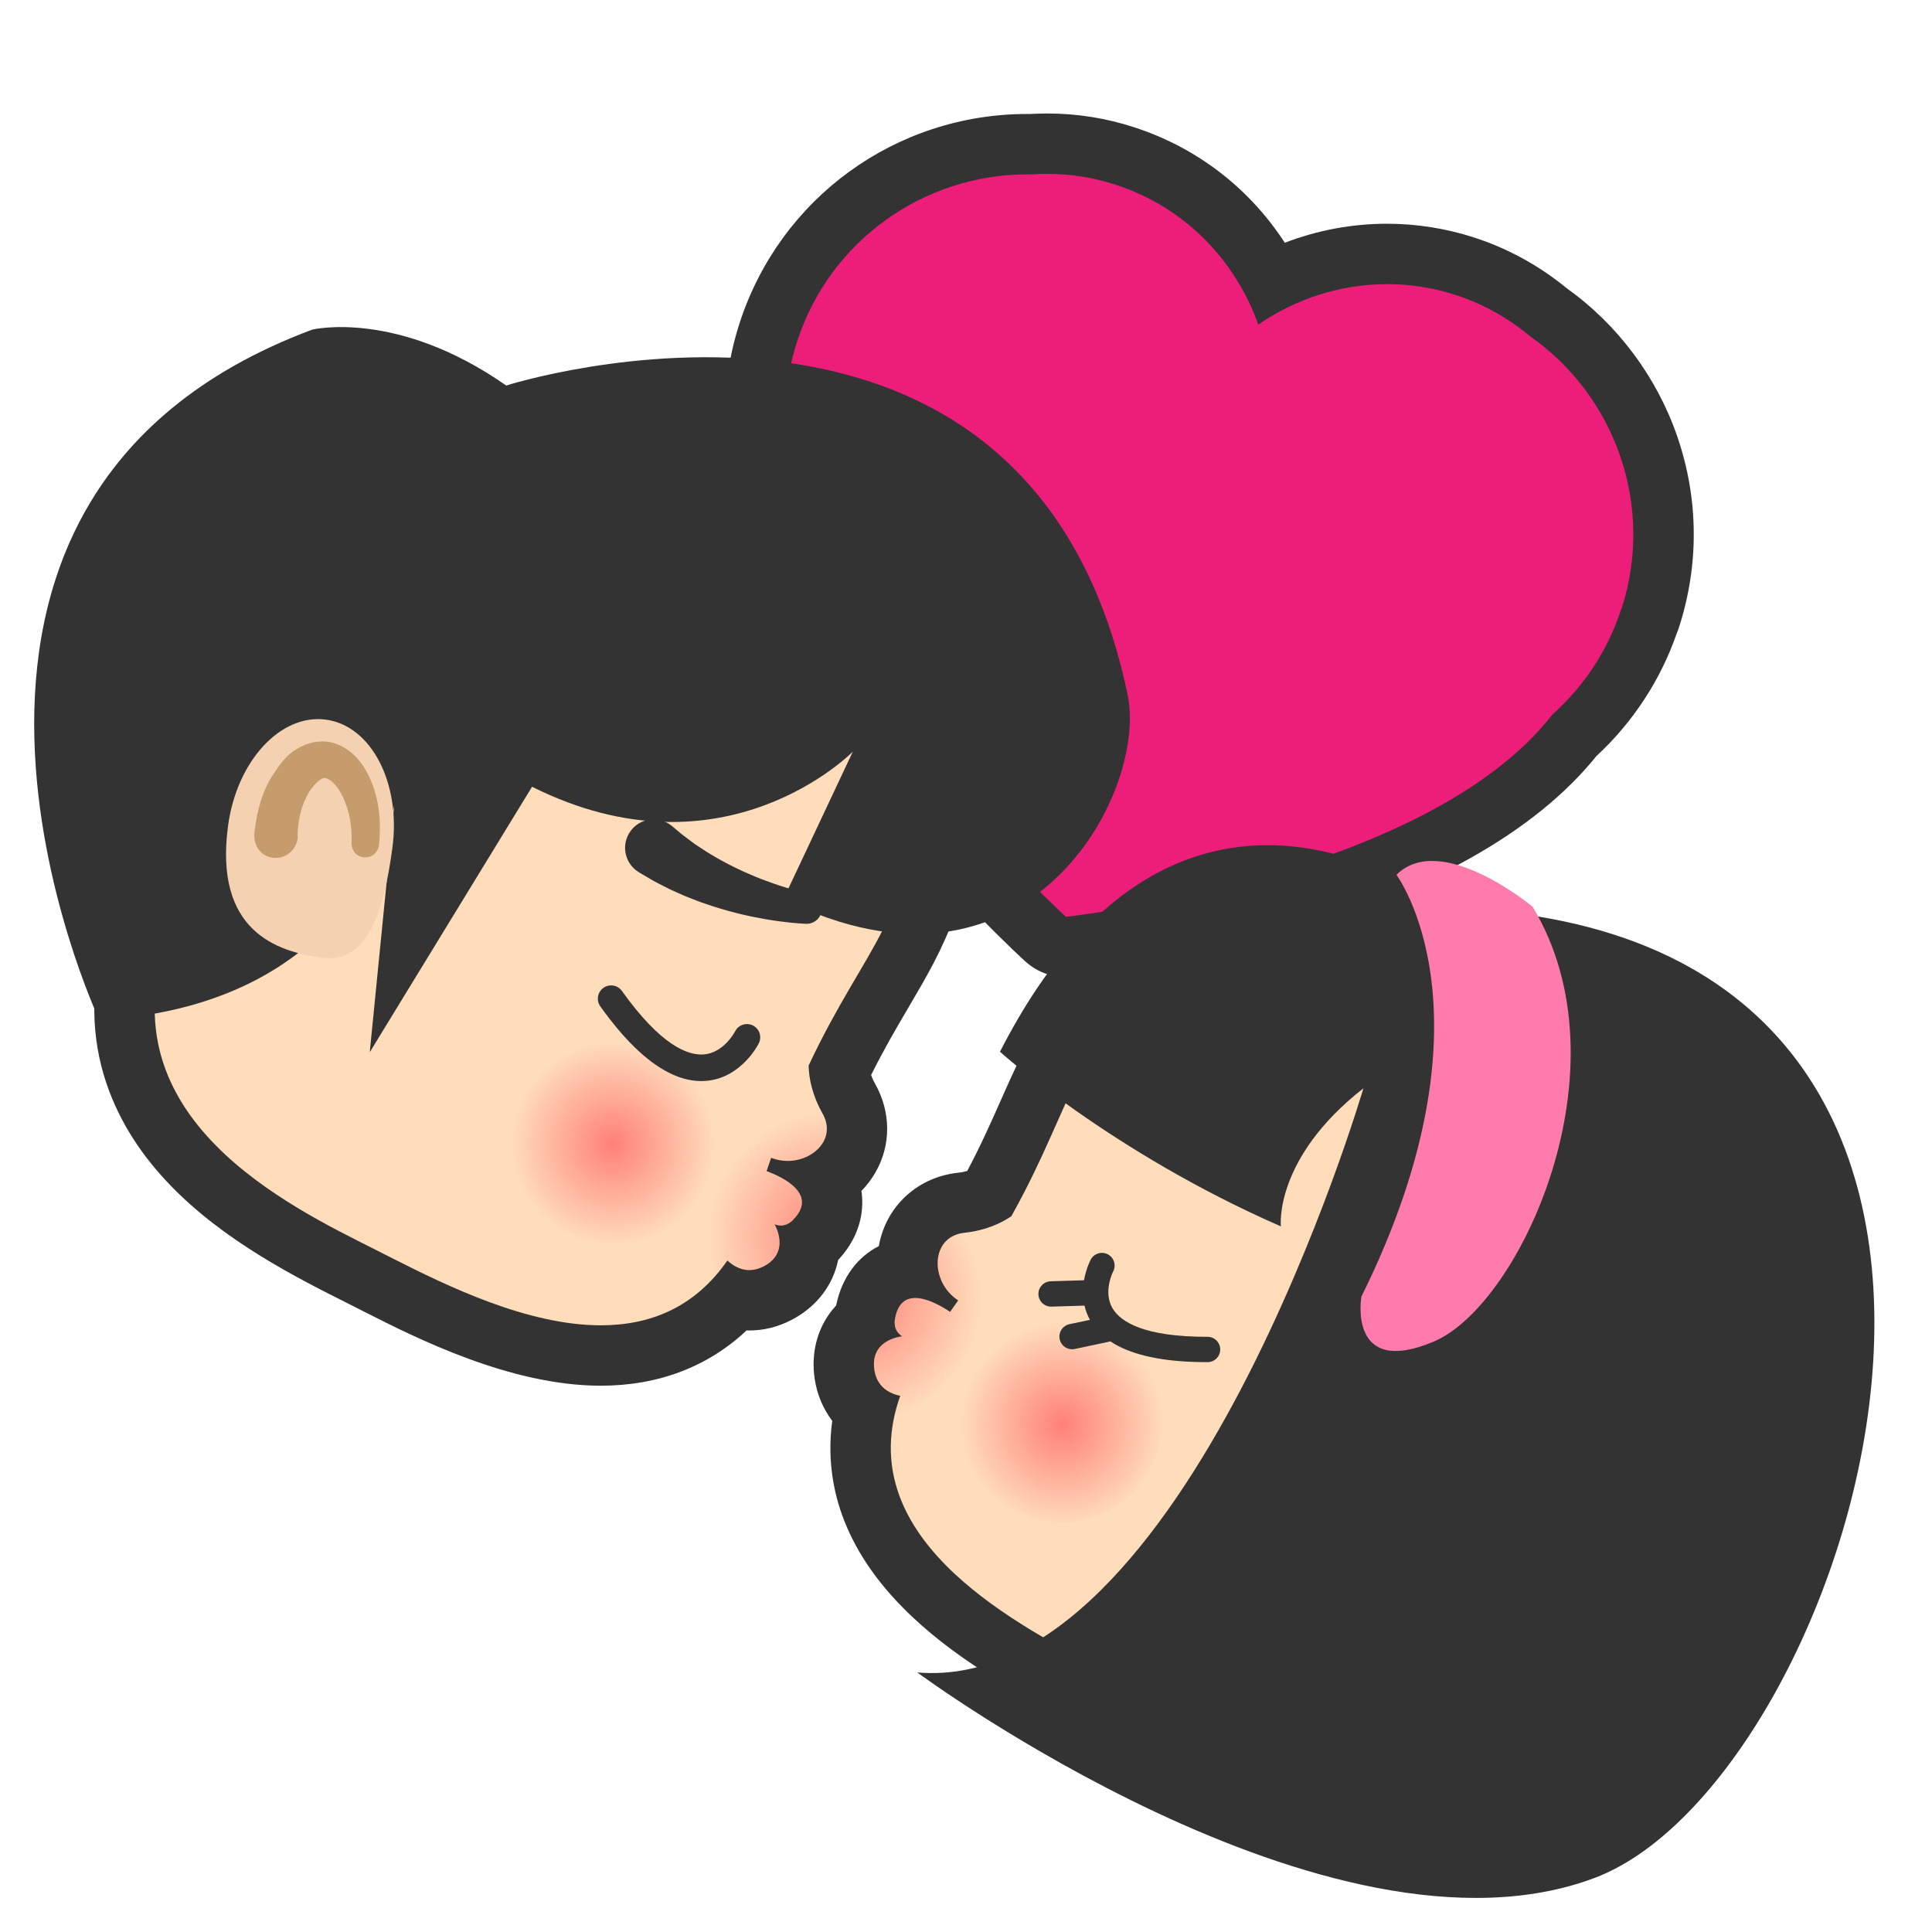 <?xml version="1.0" encoding="utf-8"?>
<!-- Generator: Adobe Illustrator 16.0.0, SVG Export Plug-In . SVG Version: 6.00 Build 0)  -->
<!DOCTYPE svg PUBLIC "-//W3C//DTD SVG 1.1//EN" "http://www.w3.org/Graphics/SVG/1.1/DTD/svg11.dtd">
<svg version="1.1" id="Layer_1" xmlns="http://www.w3.org/2000/svg" xmlns:xlink="http://www.w3.org/1999/xlink" x="0px" y="0px"
	 width="256px" height="256px" viewBox="0 0 256 256" enable-background="new 0 0 256 256" xml:space="preserve">
<g>
	<path fill="#ED1E79" d="M141.248,125.479c-0.986,0-1.943-0.365-2.682-1.032c-1.496-1.352-36.5-33.306-37.742-61.958
		c-1.284-6.138-0.947-12.508,0.979-18.444c4.835-14.917,18.621-24.941,34.304-24.941c0.16,0,0.32,0.001,0.48,0.003
		c0.727-0.046,1.459-0.069,2.178-0.069c3.521,0,6.99,0.552,10.309,1.64c8.503,2.754,15.419,8.686,19.514,16.592
		c4.734-2.381,9.915-3.623,15.212-3.623c3.497,0,6.971,0.551,10.324,1.636c4.027,1.313,7.729,3.353,11.011,6.065
		c13.006,9.172,18.437,25.471,13.513,40.615c-0.053,0.164-0.116,0.323-0.188,0.476c-1.943,5.718-5.34,10.892-9.856,15.01
		c-17.828,22.458-64.92,27.79-66.924,28.007C141.534,125.471,141.391,125.479,141.248,125.479z"/>
	<path fill="#333333" d="M138.766,23.038c3.006,0,6.04,0.45,9.063,1.441c9.199,2.98,15.88,10.05,18.9,18.53
		c4.979-3.425,10.918-5.362,17.071-5.362c3.009,0,6.069,0.463,9.093,1.442c3.711,1.21,6.984,3.08,9.812,5.44
		c11.28,7.877,16.61,22.447,12.14,36.197v-0.007h-0.004l-0.021-0.01c-1.811,5.6-5.045,10.33-9.15,14
		c-16.814,21.62-64.42,26.77-64.42,26.77s-35.53-32.11-36.44-59.49c-1.18-5.37-1.02-11.1,0.8-16.71
		c4.397-13.566,16.969-22.176,30.5-22.175c0.193,0,0.387,0.002,0.58,0.005C137.379,23.062,138.071,23.038,138.766,23.038
		 M138.766,15.038L138.766,15.038c-0.752,0-1.516,0.022-2.276,0.067c-0.127-0.001-0.255-0.002-0.382-0.002
		c-17.422,0-32.737,11.135-38.11,27.708c-2.106,6.494-2.502,13.454-1.154,20.175c0.66,12.919,7.465,27.703,20.235,43.957
		c9.31,11.85,18.422,20.124,18.805,20.47c1.478,1.335,3.393,2.065,5.364,2.065c0.286,0,0.573-0.016,0.86-0.047
		c0.514-0.056,12.745-1.408,27.236-5.537c19.883-5.666,34.071-13.64,42.189-23.709c4.849-4.492,8.512-10.092,10.647-16.274
		c0.101-0.231,0.19-0.469,0.271-0.713c2.71-8.334,2.638-17.11-0.207-25.377c-2.71-7.875-7.916-14.841-14.68-19.654
		c-3.642-2.986-7.742-5.234-12.193-6.685c-3.769-1.22-7.656-1.835-11.572-1.836c-4.661,0-9.239,0.859-13.557,2.52
		c-4.676-7.206-11.631-12.604-19.949-15.299C146.6,15.657,142.712,15.038,138.766,15.038L138.766,15.038z"/>
</g>
<g>
	<path fill="#FFDDBB" d="M176.415,235.584c-11.407-0.002-22.857-5.963-28.359-8.827l-4.559-2.377
		c-10.163-5.292-33.247-17.312-28.949-37.375c-1.437-1.229-2.36-2.934-2.65-4.943c-0.414-2.868,0.577-4.821,1.481-5.955
		c0.362-0.454,0.759-0.84,1.17-1.169c0.019-0.444,0.083-0.875,0.187-1.278c0.768-3.636,3.197-5.235,5.531-5.586
		c-0.067-0.91,0-1.829,0.212-2.726c0.786-3.31,3.415-5.597,6.86-5.97c1.381-0.149,2.616-0.513,3.68-1.083
		c2.271-4.163,3.834-7.691,5.225-10.829c3.622-8.174,6.483-14.629,17.82-23.256c5.098-3.879,9.512-6.463,14.482-6.463
		c3.807,0,7.461,1.497,11.777,3.744c1.752,0.912,3.657,1.97,5.864,3.194c2.896,1.607,6.179,3.429,10.128,5.485
		c15.091,7.857,24.027,16.782,27.322,27.285c4.915,15.671-3.401,31.535-12.207,48.331c-0.588,1.123-1.904,3.643-1.904,3.643
		l-6.168,8.501c-6.185,11.714-15.247,17.653-26.941,17.653C176.418,235.584,176.417,235.584,176.415,235.584z"/>
	<path fill="#333333" d="M168.548,121.747c2.893,0,5.863,1.175,9.93,3.292c3.971,2.067,8.986,5.032,15.993,8.68
		c41.167,21.435,25.864,46.293,11.646,73.602l-6.174,8.508l0.002,0.001c-6.219,11.943-14.827,15.755-23.529,15.755
		c-9.828,0-19.775-4.867-26.514-8.375c-0.934-0.485-1.81-0.948-2.612-1.366c-0.619-0.322-1.27-0.659-1.947-1.012
		c-12.107-6.304-32.573-17.536-26.057-35.882c-0.447-0.093-0.927-0.241-1.383-0.479c-0.96-0.5-1.816-1.393-2.045-2.98
		c-0.586-4.067,3.711-4.417,3.711-4.417c-1.432-0.861-0.939-2.487-0.939-2.487c0.378-1.944,1.429-2.589,2.656-2.589
		c1.006,0,2.131,0.434,3.1,0.938c0.575,0.298,1.096,0.622,1.505,0.896c0.369-0.516,0.728-1.021,1.078-1.521
		c-3.77-2.438-3.742-8.465,0.802-8.957c2.845-0.308,4.88-1.274,6.241-2.201c8.809-15.784,7.467-22.339,22.476-33.76
		C161.618,123.489,165.024,121.747,168.548,121.747 M168.548,113.747c-6.091,0-11.163,2.91-16.905,7.28
		c-12.154,9.25-15.352,16.464-19.055,24.818c-1.276,2.882-2.59,5.846-4.423,9.313c-0.384,0.113-0.802,0.193-1.254,0.242
		c-5.101,0.553-9.152,4.095-10.323,9.022c-0.055,0.231-0.104,0.465-0.145,0.697c-2.802,1.422-4.841,4.118-5.606,7.647
		c-0.018,0.074-0.035,0.148-0.052,0.224c-0.182,0.197-0.359,0.404-0.533,0.621c-1.973,2.475-2.795,5.678-2.313,9.02
		c0.305,2.112,1.115,4.036,2.339,5.64c-0.955,7.078,0.619,15.903,9.36,24.756c6.451,6.533,14.744,11.116,22.01,14.899l0.947,0.492
		l1,0.521l1.124,0.587c0.479,0.251,0.977,0.513,1.492,0.78c8.81,4.587,19.29,9.277,30.204,9.277c9.107,0,21.718-3.405,30.345-19.529
		l5.831-8.036l0.348-0.479l0.273-0.525c0.587-1.128,1.176-2.251,1.763-3.37c8.797-16.779,17.893-34.131,12.48-51.386
		c-3.629-11.569-13.21-21.263-29.291-29.636c-3.902-2.032-7.16-3.84-10.035-5.435c-2.231-1.238-4.158-2.308-5.958-3.245
		C177.335,115.424,173.167,113.747,168.548,113.747L168.548,113.747z"/>
</g>
<g opacity="0.7" enable-background="new    ">
	
		<radialGradient id="SVGID_1_" cx="99.081" cy="307.354" r="28.531" gradientTransform="matrix(0.521 0.271 -0.271 0.521 145.065 -15.021)" gradientUnits="userSpaceOnUse">
		<stop  offset="0" style="stop-color:#FF585D"/>
		<stop  offset="1" style="stop-color:#FF585D;stop-opacity:0"/>
	</radialGradient>
	<path fill="url(#SVGID_1_)" d="M194.471,133.719c-22.921-11.934-24.525-16.565-37.983-6.326
		c-15.009,11.421-13.667,17.976-22.476,33.76c-1.36,0.927-3.396,1.894-6.241,2.201c-4.544,0.492-4.571,6.519-0.802,8.957
		c-0.351,0.5-0.709,1.005-1.078,1.521c-1.938-1.302-6.391-3.729-7.261,0.754c0,0-0.493,1.626,0.939,2.487
		c0,0-4.298,0.35-3.711,4.417c0.337,2.341,2.041,3.173,3.429,3.459c-6.881,19.373,16.324,30.812,28.004,36.894
		c11.707,6.096,38.438,21.291,52.655-6.014l-0.002-0.001l6.174-8.508C220.335,180.012,235.638,155.153,194.471,133.719z"/>
</g>
<radialGradient id="SVGID_2_" cx="-1454.39" cy="1604.515" r="31.922" gradientTransform="matrix(0.377 0.196 -0.196 0.377 1003.558 -131.091)" gradientUnits="userSpaceOnUse">
	<stop  offset="0" style="stop-color:#FF585D"/>
	<stop  offset="1" style="stop-color:#FF585D;stop-opacity:0"/>
</radialGradient>
<circle opacity="0.7" fill="url(#SVGID_2_)" enable-background="new    " cx="140.479" cy="188.17" r="13.577"/>
<path fill="#333333" d="M191.683,120.319c0,0-35.084-28.144-59.181,19.041c0,0,14.616,13.256,37.218,23.142
	c0,0-0.972-8.973,10.936-18.294c0,0-23.521,80.407-59.111,77.399c0,0,54.662,40.452,89.77,27.22S281.109,122.904,191.683,120.319z"
	/>
<path fill="#FF7BAC" d="M185.037,115.918c0,0,13.877,18.513-4.648,55.9c0,0-1.855,10.793,9.606,5.942s25.97-36.332,13.071-57.628
	C203.066,120.133,190.917,110.045,185.037,115.918z"/>
<path fill="#333333" d="M161.687,178.809c-0.002-0.926-0.755-1.678-1.684-1.675c-8.493,0.015-11.517-2.02-12.559-3.73
	c-1.327-2.18,0.021-4.861,0.054-4.925c0.431-0.818,0.122-1.831-0.695-2.268c-0.004-0.002-0.011-0.006-0.016-0.008
	c-0.815-0.425-1.824-0.115-2.259,0.698c-0.046,0.088-0.619,1.185-0.89,2.739l-4.354,0.134c-0.93-0.004-1.686,0.746-1.69,1.674
	c-0.003,0.651,0.364,1.219,0.905,1.499c0.229,0.12,0.491,0.188,0.77,0.188l4.43-0.133c0.145,0.62,0.377,1.256,0.723,1.883
	l-2.711,0.573c-0.908,0.193-1.487,1.086-1.295,1.994c0.108,0.512,0.438,0.918,0.868,1.143c0.335,0.174,0.727,0.237,1.123,0.154
	l4.528-0.961c0.063-0.014,0.121-0.037,0.179-0.058c0.325,0.217,0.666,0.419,1.031,0.609c2.767,1.441,6.734,2.164,11.865,2.153
	C160.938,180.491,161.688,179.738,161.687,178.809z"/>
<g>
	<path fill="#FFDDBB" d="M79.609,179.61c-11.037,0-22.966-6.043-29.375-9.289l-4.593-2.322c-5.129-2.597-15.81-8.004-22.536-16.379
		c-7.911-9.851-8.757-21.186-2.516-33.694l3.321-9.98c0,0,1.283-2.542,1.854-3.676c9.811-19.511,19.956-39.686,42.552-39.686
		c8.121,0,17.183,2.59,27.704,7.918c3.973,2.012,7.366,3.618,10.36,5.035c2.281,1.08,4.251,2.012,6.014,2.905
		c10.89,5.514,13.459,10.014,13.091,22.926c-0.406,14.239-3.985,20.326-8.517,28.033c-1.74,2.959-3.696,6.285-5.756,10.557
		c0.157,1.195,0.581,2.411,1.265,3.623c1.437,2.542,1.451,5.389,0.039,7.809c-0.708,1.214-1.746,2.234-2.981,2.989
		c0.307,0.593,0.518,1.216,0.632,1.87c0.253,1.449,0.113,3.639-1.956,5.898c-0.256,0.304-0.567,0.608-0.927,0.89
		c-0.027,0.526-0.11,1.074-0.268,1.634c-0.395,1.396-1.405,3.339-3.976,4.674c-1.212,0.629-2.473,0.948-3.747,0.948
		c-0.614,0-1.222-0.074-1.817-0.221C92.919,177.077,86.925,179.61,79.609,179.61z"/>
	<path fill="#333333" d="M68.316,68.583c7.093,0.001,15.559,2.251,25.897,7.486c7.048,3.569,12.381,5.918,16.374,7.94
		c9.071,4.593,11.234,7.507,10.899,19.244c-0.538,18.852-6.646,21.582-14.34,37.937c0.039,1.646,0.44,3.863,1.847,6.355
		c1.861,3.294-1.164,6.282-4.631,6.282c-0.721,0-1.462-0.129-2.181-0.412c-0.202,0.575-0.404,1.161-0.608,1.763
		c0.461,0.172,1.028,0.405,1.606,0.698c2.165,1.096,4.486,3.021,2.012,5.641c0,0-0.667,0.869-1.726,0.869
		c-0.259,0-0.542-0.052-0.844-0.182c0,0,2.22,3.695-1.427,5.589c-0.683,0.354-1.319,0.498-1.903,0.498
		c-0.635,0-1.208-0.17-1.71-0.424c-0.458-0.233-0.859-0.536-1.195-0.845c-4.416,6.353-10.401,8.587-16.776,8.587
		c-9.667,0-20.229-5.14-27.567-8.857c-0.682-0.344-1.333-0.678-1.956-0.992c-0.808-0.41-1.693-0.851-2.634-1.328
		c-12.776-6.469-36.113-19.389-23.158-44.969h0l3.318-9.975C38.048,88.881,47.003,68.58,68.316,68.583 M68.317,60.583L68.317,60.583
		h-0.006c-11.516,0-21.143,4.659-29.431,14.242c-6.66,7.7-11.53,17.387-16.688,27.643c-0.569,1.132-1.141,2.27-1.717,3.407
		l-0.267,0.528l-0.187,0.561l-3.139,9.436c-8.531,17.335-3.046,30.067,3.104,37.726c6.404,7.974,15.651,13.293,23.852,17.445
		c0.49,0.248,0.972,0.49,1.435,0.723c0.414,0.208,0.812,0.408,1.192,0.602l0.881,0.447l1.094,0.555
		c6.694,3.391,19.177,9.714,31.169,9.714c7.622,0,14.198-2.512,19.316-7.324c0.122,0.004,0.243,0.006,0.366,0.006
		c1.921,0,3.802-0.47,5.588-1.397c2.998-1.556,5.123-4.091,5.984-7.137c0.076-0.269,0.141-0.534,0.195-0.797
		c0.031-0.035,0.062-0.068,0.091-0.102c3.21-3.498,3.291-7.082,2.996-9.061c0.7-0.718,1.314-1.52,1.825-2.395
		c2.116-3.626,2.112-8.035-0.012-11.794c-0.238-0.423-0.41-0.812-0.532-1.163c1.75-3.509,3.393-6.303,4.99-9.02
		c4.632-7.877,8.632-14.68,9.067-29.946c0.411-14.43-3.016-20.398-15.283-26.609c-1.81-0.917-3.802-1.86-6.109-2.952
		c-2.972-1.407-6.34-3.001-10.265-4.988C86.735,63.315,77.083,60.584,68.317,60.583L68.317,60.583z"/>
</g>
<g opacity="0.7" enable-background="new    ">
	
		<radialGradient id="SVGID_3_" cx="878.104" cy="260.868" r="28.53" gradientTransform="matrix(-0.524 -0.266 -0.266 0.524 639.975 260.762)" gradientUnits="userSpaceOnUse">
		<stop  offset="0" style="stop-color:#FF585D"/>
		<stop  offset="1" style="stop-color:#FF585D;stop-opacity:0"/>
	</radialGradient>
	<path fill="url(#SVGID_3_)" d="M94.213,76.069c23.055,11.676,27.754,10.281,27.273,27.184c-0.538,18.852-6.646,21.582-14.34,37.937
		c0.039,1.646,0.44,3.863,1.847,6.355c2.248,3.979-2.634,7.513-6.812,5.87c-0.202,0.575-0.404,1.161-0.608,1.763
		c2.188,0.815,6.753,3.019,3.619,6.339c0,0-1.034,1.348-2.57,0.688c0,0,2.22,3.695-1.427,5.589
		c-2.099,1.091-3.767,0.189-4.809-0.771c-11.734,16.88-34.553,4.687-46.3-1.263c-11.775-5.963-39.701-18.834-25.792-46.297h0
		l3.318-9.975C41.521,82.023,52.808,55.102,94.213,76.069z"/>
</g>
<radialGradient id="SVGID_4_" cx="-376.907" cy="1540.218" r="31.922" gradientTransform="matrix(-0.379 -0.192 -0.192 0.379 234.09 -504.574)" gradientUnits="userSpaceOnUse">
	<stop  offset="0" style="stop-color:#FF585D"/>
	<stop  offset="1" style="stop-color:#FF585D;stop-opacity:0"/>
</radialGradient>
<circle opacity="0.7" fill="url(#SVGID_4_)" enable-background="new    " cx="81.42" cy="151.677" r="13.577"/>
<path fill="#333333" d="M70.5,104.25l-21.506,35.175l3.245-32.727c0,0-4.361,26.409-39.073,28.47c0,0-32.362-68.854,28.202-91.492
	c0,0,11.208-2.741,25.708,7.408c0,0,69.166-22.095,82.345,40.999c2.697,12.905-13.171,43.167-45.613,27.053l9.195-19.542
	C113.003,99.593,96,117,70.5,104.25z"/>
<g>
	<path fill="#333333" d="M88.615,142.133c1.688,0.855,3.336,1.221,4.935,1.09c4.677-0.381,6.91-4.804,7.001-4.991
		c0.43-0.872,0.071-1.938-0.8-2.356c-0.868-0.428-1.919-0.073-2.351,0.792c-0.034,0.067-1.495,2.851-4.158,3.05
		c-2.091,0.157-5.666-1.174-10.833-8.41c-0.563-0.79-1.663-0.974-2.454-0.408c-0.79,0.565-0.973,1.662-0.409,2.454
		C82.667,137.724,85.701,140.658,88.615,142.133z"/>
</g>
<path fill="#F4D1B0" d="M51.995,112.344l0.001-0.006c1.149-8.572-2.796-16.178-8.811-16.983
	c-6.012-0.806-11.818,5.493-12.967,14.071c-1.866,13.917,6.422,16.668,12.439,17.476c6.014,0.806,8.188-5.978,9.338-14.555V112.344z
	"/>
<path fill="#C69C6D" d="M50.199,112.045l0.011-0.022c-0.115,0.911-0.911,1.619-1.855,1.594c-0.999-0.027-1.789-0.865-1.77-1.866
	l0.005-0.087c0.068-2.251-0.298-4.182-1.109-5.958c-0.396-0.854-0.908-1.605-1.442-2.093c-0.554-0.491-1.036-0.568-1.227-0.5
	c-0.313,0.066-1.486,0.95-2.218,2.501c-0.761,1.482-1.121,3.315-1.16,5.034c-0.004,0.119,0.041,0.257,0.024,0.382
	c-0.243,1.685-1.683,2.86-3.367,2.616c-1.678-0.244-2.591-1.773-2.366-3.455l0.04-0.298c0.345-2.567,0.971-5.104,2.469-7.327
	c0.752-1.099,1.428-2.181,2.628-3.03c0.622-0.404,1.287-0.794,2.074-1.017c0.357-0.123,0.813-0.219,1.328-0.252
	c0.646-0.053,0.5-0.008,1.173,0.018c1.756,0.257,3.157,1.298,4.089,2.414c0.933,1.139,1.534,2.389,1.972,3.652
	C50.364,106.834,50.495,109.639,50.199,112.045L50.199,112.045z"/>
<path fill="#333333" d="M106.804,122.407c0,0-0.09-0.004-0.263-0.012c-0.175-0.011-0.433-0.028-0.76-0.049
	c-0.634-0.05-1.531-0.13-2.594-0.28c-1.068-0.137-2.302-0.354-3.624-0.624c-0.655-0.152-1.342-0.284-2.025-0.472
	c-0.689-0.174-1.388-0.358-2.082-0.575c-0.697-0.198-1.386-0.43-2.064-0.668c-0.684-0.222-1.34-0.489-1.982-0.74
	c-0.645-0.24-1.252-0.522-1.832-0.783c-0.29-0.13-0.572-0.257-0.846-0.38c-0.266-0.137-0.525-0.269-0.774-0.396
	c-0.497-0.256-0.958-0.484-1.357-0.704c-0.394-0.232-0.739-0.435-1.023-0.6c-0.569-0.336-0.894-0.527-0.894-0.527
	c-1.796-1.061-2.395-3.377-1.333-5.173c1.06-1.796,3.376-2.395,5.173-1.334c0.168,0.099,0.327,0.211,0.474,0.33l0.141,0.118
	c0,0,0.236,0.196,0.646,0.538c0.207,0.172,0.459,0.381,0.748,0.622c0.296,0.232,0.645,0.478,1.018,0.757
	c0.187,0.138,0.383,0.283,0.585,0.433c0.212,0.139,0.431,0.284,0.655,0.43c0.45,0.298,0.92,0.62,1.438,0.912
	c0.509,0.303,1.032,0.625,1.592,0.911c0.552,0.3,1.117,0.6,1.698,0.871c0.574,0.288,1.162,0.549,1.746,0.802
	c0.578,0.266,1.167,0.479,1.729,0.711c1.136,0.429,2.212,0.806,3.146,1.083c0.933,0.289,1.716,0.488,2.26,0.623
	c0.262,0.061,0.469,0.108,0.61,0.139c0.146,0.031,0.223,0.047,0.223,0.047l0.064,0.015c1.088,0.226,1.787,1.291,1.56,2.377
	C108.656,121.785,107.772,122.449,106.804,122.407z"/>
</svg>

